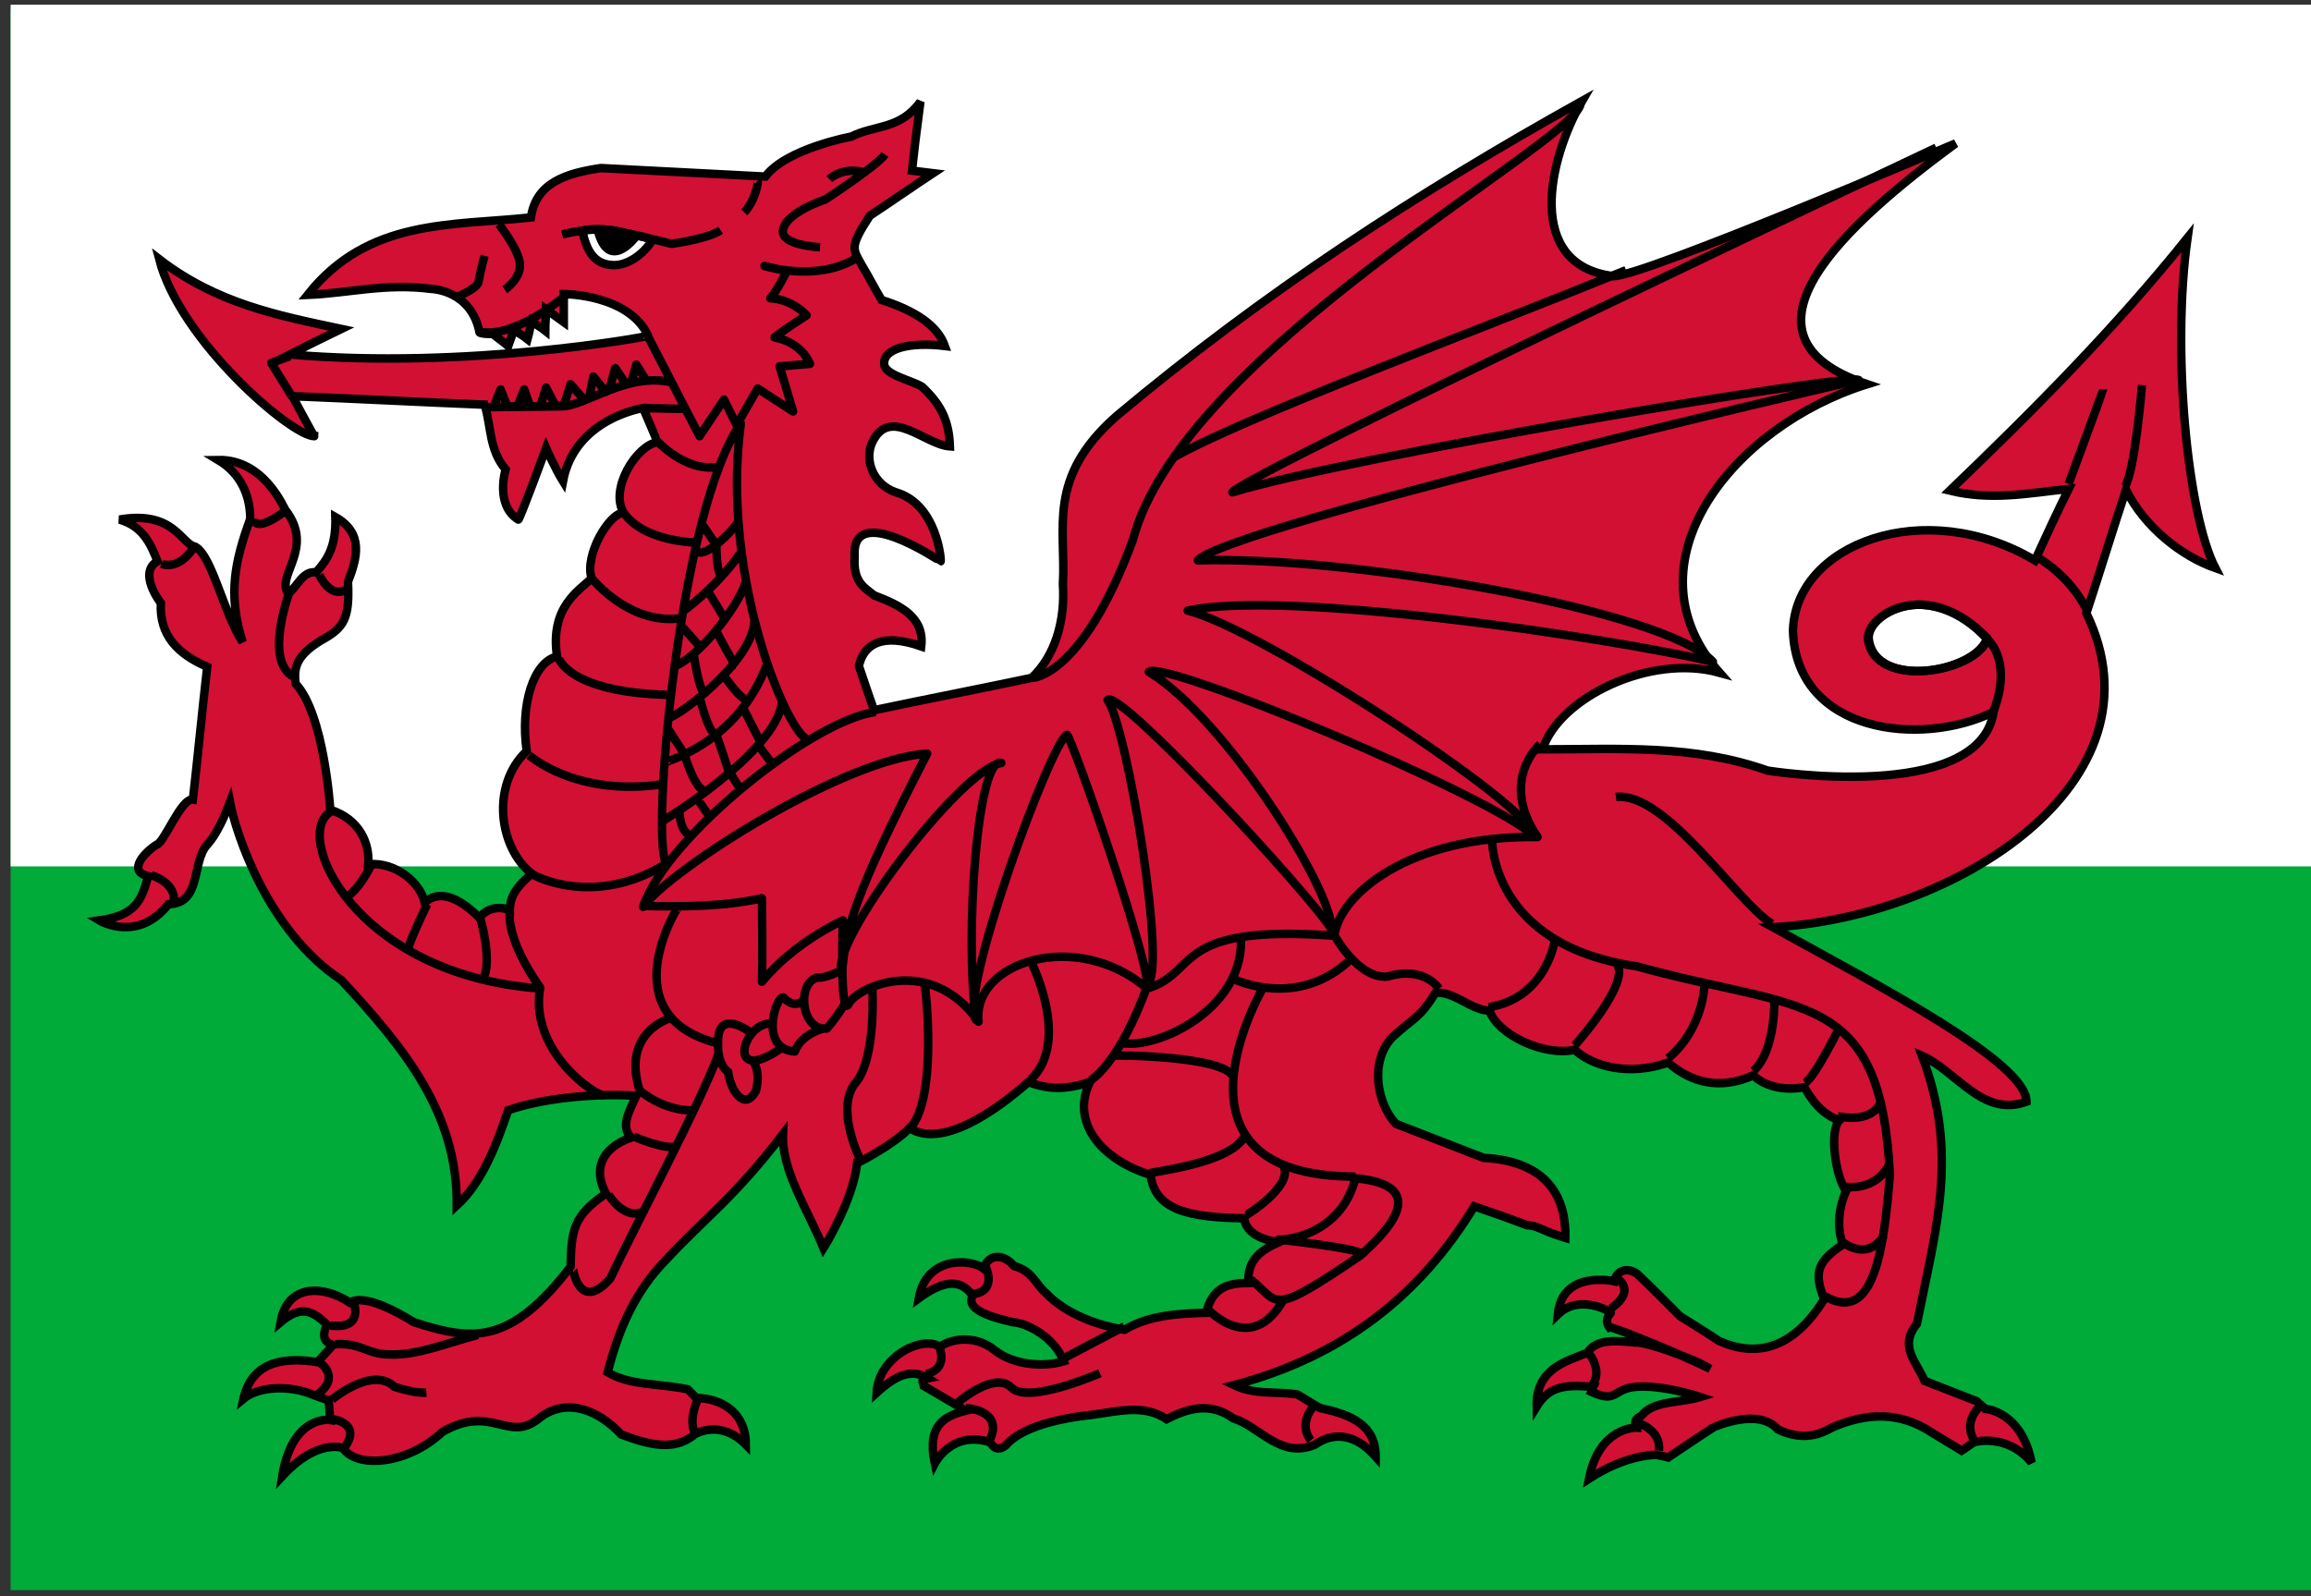 <?xml version="1.0" encoding="utf-8"?>
<!-- Generator: Adobe Illustrator 22.0.1, SVG Export Plug-In . SVG Version: 6.00 Build 0)  -->
<svg version="1.1" id="Lager_1" xmlns="http://www.w3.org/2000/svg" xmlns:xlink="http://www.w3.org/1999/xlink" x="0px" y="0px"
	 viewBox="0 0 196 135.4" style="enable-background:new 0 0 196 135.4;" xml:space="preserve">
<rect x="0" y="0" width="196" height="135.4" fill="#333333" stroke="none"/>
<style type="text/css">
	.st0{fill:#00AB39;}
	.st1{fill:#FFFFFF;}
	.st2{fill:#D21034;stroke:#000000;}
	.st3{fill:none;stroke:#000000;stroke-linejoin:round;}
	.st4{stroke:#000000;stroke-linejoin:round;}
</style>
<g>
	<rect x="0.9" y="0.8" class="st0" width="195.3" height="134.1"/>
	<rect x="0.9" y="0.4" class="st1" width="195.3" height="73.1"/>
	<g id="g7" transform="matrix(0.715,0,0,0.722,-36.91,79.6)">
		<path id="path9" class="st2" d="M239.3-98.4C239.3-98.4,239.3-98.4,239.3-98.4C239.3-98.4,239.3-98.4,239.3-98.4L239.3-98.4z
			 M239.3-98.4c-19.9,11-37.7,22.5-55.2,37c-8.4,7.3-6,13.2-6.4,19.8c0.3,4.4-1,8.5-3.7,11c-6.2,1.3-12.5,2.5-18.7,3.8
			c-0.6-1.7-1.2-3.4-1.8-5.2c0.6-2.6,2.8-3.9,7.4-2.3c0.4-3.4-2.4-4.8-5.6-6c-1.1-0.9-2.5-1.5-2.3-4.5c-0.5-6.7,10.1,0.5,10.2,0.5
			c0.1,0-0.4-6.7-5.3-8.1c-2.7-0.9-3.8-3.8-2.8-5.9c2.1-4.3,6.2,0.3,9.2,0.5c-0.1-2.8-0.9-4.8-3.3-7c-1.3-0.8-4.5-1.4-4.5-2.7
			c-0.1-1.8,3-2.6,7.2-2.1c-0.9-2.5-3.7-4.2-7.5-5.4c-0.8-1.3-1.5-2.7-2.3-4c-1.1-2-1.6-2.1,0.9-5.9c2.3-1.5,5.2-3.5,7.5-5
			c-0.8-0.1-1.7-0.2-2.5-0.3c0.3-2.7,0.4-3.6,1-8.1c-2.4,3.3-5.4,2.7-8.2,4.1c0,0-7.7,1.4-10.2,4.7c-0.1,0-19.5-1-19.5-1
			c-4.1,0.6-7.7,1.7-8.3,5.8c-9.4,1-19.3,0.1-26.5,9.1c4.9-0.2,9.2-1.4,14.7-0.7c0,0,4.7,0.1,5.7,5.1c0.1,0.2,1.6,0.2,1.6,0.2
			c0.6,0.5,1.2,0.9,1.8,1.4c0.2-0.6,0.5-1.3,0.7-1.9c0.5,0.4,1.1,0.7,1.6,1.1c0.2-0.7,0.3-1.4,0.5-2.1c0.5,0.4,1.1,0.7,1.6,1.1
			c0-0.8,0.1-1.7,0.1-2.5c0.7,0.5,1.4,1,2.1,1.5v-3.3c0,0,7.7,0,10,4.9c0.1,0.1-21.6,4-42.5,2.2c2-1,4-2,6.1-3
			c-7.6-1.6-14.8-3-21.6-8.2c2.5,9.6,15.7,20.8,18.4,20.8c0,0.1-2.6-4.7-2.6-4.7c7.6,0.3,15.2,0.7,22.8,1c0.8,2.5,0.5,5.3,2.5,7.6
			c0,0-1.3,4.2,1.5,5.9c0.1,0.2,3.3-8.4,3.3-8.4s1,2.3,2,3.9c1.4-7.4,9.5-8.6,9.5-8.6s1.7,3.9,1.7,4c-2.5,0.4-5.7,5.5-4,8.3
			c-1.7,0-4.7,5-3.8,7.7c-1.4,1.4-5,3.3-4.1,9.2c-2.8,0.6-4.4,5.7-3.6,11.1c-4.3,4-3.3,11.4,0.6,14.4c-1.6,1.4-2.6,2.5-2.6,4.3
			c-1.5-0.6-2.9-0.1-3.6,0.9c-1.9-1.9-4.5-3.6-6.5-1.8c-0.5-2.3-3.4-4.8-6.7-4.5c0.2-2.4-1-5.3-4.5-6.4c0,0-0.7-11.2-4.1-14.8
			c-0.3-2,0.2-3.4,3-5.1c2.8-1.5,3.4-2.6,3.2-6.9c1.1-2.8,1.9-5.7-1.5-7.6c0.1,3.4-0.9,5-2.3,6.5c-1.6-0.2-2.2,1.7-3.3,2.5
			c-1.5-2.1,3.2-5.3-0.3-9.8c-0.2-0.2-2.5-6-8-5.9c2.7,1.6,3.8,4.2,3.8,6.9c-1.8,5-2.7,8.8-0.9,14.5c-2.3-3.5-3.6-10.1-5.6-11.2
			c-1.7-0.3-2.5-4.3-9-3.2c2.8,0.8,3.7,2.9,4.5,4.9c-1.7,0.9-0.9,3.2,0.4,4.9c-0.2,3.8,2,6,5.5,7.5c-0.6,5.2-1.1,10.4-1.7,15.6
			c-1.4-0.2-3.4,5.1-4.3,5.3c-1.3,0.8-3.6,3.1-1,3.7c-0.8,2.9-1.5,4.6-5.8,5.2c0,0,4.5,2.7,8.2-1.9c4-0.1,2.7-4.9,4.6-7
			c0-0.1,1.1-0.8,2.7-5c0.7,3.7,4.5,15.2,13.2,20.9c7.6,8.1,13.8,15.7,13.7,26.5c3-2.7,4.7-7.1,6.1-11.2c4.1-1.4,10-2,15.2-1.7
			c-0.9,1.9-1.9,3.7-0.6,4.9c-3.7,1.3-4.5,3.9-3,6.6c-3.9,2.6-4.1,4.3-4.2,8.6c-7.1,9.1-11.5,8.8-18.6,6.5c-2.3-1.4-5.9-3.3-7.6-2.3
			c-3-2-7.4-2.3-8.2,2.3c2.3-1.9,3.7-1.5,5.5,0.3c-0.4,0.9-0.7,1.9,0.7,2.4c-0.6,0.7-1.2,1.3-1.8,2c-3.3-0.5-7.7-0.5-8.8,4.3
			c1.7-1.4,5.4-1.7,8.4-0.4c0.6,0.2,1.1,0.4,1.7,0.6c0.1,0.8,0.1,1.5,0.2,2.3c0,0-4.5-0.7-5.7,6.6c4.2-4.5,7.2-3.3,7.2-3.3
			c1.6,2.4,7.6,2,11.8-1.9c6-3.4,7.8,1.5,11.6-1.7c3.2-2.4,7-0.8,9.6,2c3,1.1,6.2,2.1,8.7,0c0,0,3-1.9,6.1,1.2
			c0-3.5-2.5-5.4-5.9-5.5l-1-1c-3.2-0.7-6.8-0.4-9.5-2c1.3-5,3.2-9.5,7-13.3c4.6-4.9,8-7.2,13.8-14.7c-0.2,4.3,3,9,4.8,13.4
			c0,0,3.5-5.5,4-10c0.1,0,4.4-2.2,6.2-4.1c3.8,2.4,10.1-1.9,14.1-5.4c2.5,0.9,4.4,0.9,7.3,0c-2.3,4.7,1.3,9.1,7.2,10.9
			c0.5,4.2,4.7,5,11.1,5.1c0.3,2.5,4.1,2.8,4.1,2.8c-2.4,1.1-3.7,2.2-3.6,4.8c-2.5,0-4.3,0.6-5,3.5c-3.4,0.1-6.8,0.3-9.7,2
			c-3.1-0.5-6.9-1.8-9.3-4.3c-1.3-1.1-1.6-2.6-3.8-3.2c-1.4-1.6-3.1-1.3-3.6,0.3c-1.4-1.1-6.8-1.6-7.7,3.5c2.5-1.8,4.8-2.6,6.4-0.3
			c-0.9,1.6,2.1,2.5,4.7,3.1c1.8,0.1,5,1.8,6.1,4.6c-2.3,0.7-5.9,0.5-8.2-1.3c-2.1-1.7-4.9-1.5-6.5-0.4c-2.1-1.4-7.3,1.2-7.5,5.4
			c2.2-2,4.1-2.9,6.1-1.7c-1,0.2-0.6,0.3-0.5,0.9c1.7,1,3.3,1.9,5,2.9c-2.4,0.6-4.7,1.6-3.7,6.2c0,0,2-3.9,6.5-2.5
			c0.1-0.1,0.6,1.4,1.9,0.4c1.9-2.2,6.4-3.2,10.2-3.6c3.1-0.4,6.2-1.3,8.9,0.5c2.4-1.2,5.1-2.1,7.9-0.1c3.2,1,5.6,4.8,9.7,3.1
			c2-1.4,4.6-1.5,7.2,1.4c0-3.6-2.7-4.9-6.6-5.7c-0.9-0.5-1.8-1.1-2.7-1.6c-2.5-0.4-5,0.1-7.5-1.1c13-3.4,22.1-10.6,28.5-21
			c2.1,0.7,4.1,1.4,6.2,2.2c1.5,0.1,1.6,0.6,4.6,1.5c0.1-4.4-1.8-9-9.7-9.4l-10.4-4c-2.2-2.3-3.2-7.3-0.4-10.2
			c2.8-2.5,3.2-2.2,5.1-5.2c2.2-0.2,4.3,2.1,6.4,2.1c1,2.9,6.6,5.4,10.1,4.6c2.2,2,6.5,3.1,11.1,1.5c2.6,2.3,6.1,3.3,10.1,1.5
			c1.1,1.1,3.3,1.9,6,1.4c0.2,0,1.3,2.9,4.2,3.9c-1.2,1.2-0.5,6.5,0.8,8.3c-0.9,2-1.1,4.2-0.4,6.3c-2.9,1.9-3.5,3.2-2.2,6.4
			c-3.8,6.1-8.3,6.8-12.5,4.9c-1.5-1-3-1.9-4.6-2.9c-1.6-1.6-3.2-3.2-4.9-4.8c-0.8-0.8-2.5-1-2.9,0.7c0,0-6.2-1.4-6.7,3.9
			c2.6-2.5,6.3-0.3,6.3-0.2c0,0.1-0.9,0.7-0.2,1.7c0.2-0.1,4.6,1.6,8.5,3.3c2.1,0.8,2.6,1.1,3.5,1.6c-1-0.5-2.2-1-3.5-1.6
			c-2.4-0.9-4.7-1.6-5.4-1.5c-2.2-0.2-4.6-0.5-5.7,1.2c-2.4,1-6.1,1.8-6,6.3c1.6-2.6,3.8-2.5,6.7-2.3c-0.1,0.2-0.1,0.4-0.2,0.6
			c3.1,1.4,2.5-0.4,5.3-0.6c2.4-0.2,5.8,0.6,7.6,1.2c-2.3,0.7-5.3,0.4-6.8,2c-0.3,0.5-1.2,0.3-0.8,1.6c0,0-4.4-0.1-5.6,6
			c4.5-2.9,7.9-2.8,8-2.8c0.1,0,1.4,0.3,1.4,0.3s5.4-3.6,5.5-3.6c0.1,0,5.2-2.3,7.5,0.3c2.1,1,4.2,1.1,6.4-0.2
			c4.2-1.8,8.1-1.9,11.9,0.6l3.5,2.1c0.5-0.3,1-0.7,1.5-1c0,0,3.9-1.1,6.8,2.4c-1.2-6.1-5.5-6.3-5.5-6.3c-0.3-0.3-0.7-0.6-1-0.9
			c-2.1-0.8-4.1-1.6-6.2-2.4c-0.9-2.2-3.1-4-0.9-6.7c2.3-11.4,5-20,0.6-31.5c4.1,1.8,7.2,7.3,12.4,5.4c0-4.6-17.1-13.4-30.1-20.5
			c21.4-1.1,47-16.9,37.2-36.9c1.6-4.8,3.1-9.7,4.7-14.5c2.2,4.4,6.6,7.8,10.6,9.2c-3.3-6.3-5.2-25.5-3.3-38.8
			c-8.6,10.6-18.1,20.1-28.2,29.7c5,1.2,9.3,0.3,14.1-0.2c-1.4,2.8-2.7,5.6-4,8.4c-13.1-7.7-28.5-1.9-28.7,8.3
			c0.4,12,15.2,13.7,23.8,9.5c-1.7,10.9-26.8,6.9-26.8,6.9c-8.9-3.1-17.4-2.5-26.7-2.5c1.9-6,12.7-11.3,21-9
			c-11.5-12.9,1.6-29,17.5-33.9c-17.3-5.7-2.4-18.9,10.5-28.3c0,0-37.2,15.7-40.6,15.6C232.4-79.1,235.3-91.6,239.3-98.4L239.3-98.4
			z M122.5-83.3c0.9,0,1.9,0.1,2.7,0.3c1.7,0.4,3.7,0.6,3.7,1.1c-0.8,1.3-2.7,2.9-4.6,2.8c-1.9-0.1-3-1.2-3.6-4
			C121-83.3,121.7-83.3,122.5-83.3z M279.1-39.2c2.4,0,5.4,1,8.2,4c-1.4,4-13.3,6-14.1,0.1C273-36.8,275.6-39.1,279.1-39.2
			L279.1-39.2z"/>
		<path id="path11" class="st3" d="M134.8-48.8l1.8,2.6 M136.6-46.1c0,0,0,3.5,0.7,3.6 M135.7-40.6c0.1,0.1,1.9,3.1,1.9,3.1
			 M132.4-36.7c0.1,0,2.3,2.5,2.3,2.5 M136.6-36.1c0,0.1,2.1,4,2.3,4 M133.9-33.4c0,0,0.7,4.8,1.4,4.6 M130.8-24.7l2.1,3.2
			 M134.7-28c0,0,1.1,4.5,2.1,4.1 M137.6-30.7c0.1,0.1,2.1,3,2.7,2.6 M139.8-27l2,3.9 M136.6-23.9c0.1,0.2,1.6,4.7,1.6,4.7
			 M132.8-21.6c0,0,1.5,5,2.8,4.2 M132.2-14.9c0,0,0.1,2.6,1.4,2.8 M134.5-16.2c0,0.1,1.3,1.9,1.3,1.9 M138.3-19.3l1.1,1.7
			 M141.7-22.5l1.6,2.1 M134.1-46.1c0.1,2.2,3.6-0.8,5-2.7 M132.6-38.4c0,0,3.9-2.7,6.8-6.8 M131.4-31.9c2.7-0.7,7.7-6.8,8.7-10
			 M130.8-25.9c0.7,0.3,10-6.4,10.3-11.3 M130.6-20.7c0-0.1,8.5-2.2,12-11.5 M130.1-13.7c0,0,13.6-8.1,14.3-14.1 M236.1,0
			c0,0-0.9,7-7.9,8.1 M238.4,12.6c0.1-0.1,6.7-7.4,5-9.6 M253.8,5.5c0,0-0.1,5.1-4.3,8.6 M262.1,7c0,0,0.2,6.2-2.5,8.6 M269.7,10.7
			c0,0-2.9,5.8-4,6.3 M269.6,20.9c0,0,3.9,1,5.1-1.6 M270.6,29.2c0,0,3.6,0.6,5.2-2.8 M270.2,35.7c0,0,2.9,2.4,4.9-0.8 M228.6-11.7
			c0,0-0.3,12.5,17.2,15c19.6,5.4,28.9,2.5,30,24.5c-0.7,8.4-1.8,17.8-7.8,14.2 M210-0.2c0,0,2.8,5,6.2,4.7c4.4-1.3,6.1,1.4,6.1,1.4
			 M198,4.8c0,0,7.4,3.6,13.7-2.2 M198.8-0.4c0.7,8.6-9.9,13.5-14.1,12.7 M199.3,32.6c0.1,0,5.7-3.4,4.6-5.8 M188.1,27.6
			c0.2-0.2,9.5-1.1,11.2-4.4 M183.7,13.8c0-0.1,13.3,0,14.2,2.5 M201.4,5.9c0,0-13,22.1,11,22.1 M187.7,5.6c0,0-2.8,8.3-6.7,11.1
			 M173.9,2.7c0,0,4.8,9.3,0,13.9 M161.3,5.4c0.1,0.2,1.6,13.2-1.7,16.9 M155.1,5.8c0,0,0.5,8.3-2,11.2c-2.5,3,0.6,9.1,0.6,9.1
			 M123.8,30.1c0,0,1.8,3.1,4.2,2 M126.8,23.3c0,0,3.9,1.7,5.2,1.1 M131.1,9.4c0,0-5.8,1.6-3.6,8.5c3.4,2.7,6.6,2.3,6.6,2.3
			 M119.6,38.7c-0.1,0,0.7,5.4,4.4,1.3c2.6-5.5,10.9-21,12.8-26.3 M140.7,11.1c0,0-4-3.1-3.9,1.2c-0.1,2.7,1.2,3.4,1.2,3.4
			c0.2,2,1.9,4.8,3.3,2.2c0.6-2.5-0.4-3.5-0.4-3.5 M143.2,10c-3.6-0.2-5.6,7.7,1.4,2.7 M147,7.2c0,0-0.9,1.2-2.3-0.1
			c-0.7-1.3-3.4,5.9,1.2,6.2c0.8-2.1,3.4-2.7,3.4-2.7 M151.4,3.8c0,0-2.1,1-2.8,0.8c-2.5,0.6-2,6.3,1.1,6c1.1-1.2,2.2-3,2.2-3
			 M132.1-3.7c-0.1,0-8.1,12.7,4.5,16 M234.3-22.8c0,0-4.9,4.2-0.3,10.9c-15.3-0.2-23.5,6.8-24.1,11.6C190.5-1.7,194,4,187.7,5.9
			c-8.4-7.1-20.8-3.1-20,3.9c-5.7-8-14.4-4.1-15.4-2.1c-1.1,2-0.7-9.8-0.7-9.8s-5.7,2.5-9.6,7.2c0.1-3.1,0-8.2,0-9.8
			c-4.7,1-9.3,1-14.2,0.9 M115-7.4c0,0,7.1,3.9,15.7-1.4 M114.4-21.5c0,0,5.5,4.9,15.8,3.4 M117.9-32.9c0,0,1.2,4,13,4.3
			 M121.9-42.2c0,0,4.4,5.4,10.4,4.6 M125.7-49.9c0,0,1.7,3,8.3,3.4 M129.5-58.5c0,0,3.4,3.8,7.4,3.1 M150-89.2c0,0,1.5-1.5,4.1-0.8
			 M148.9-81.2c0,0-4.7-0.2-4.4-2c0.3-2.1,5-3.6,5-3.6s6.2-4,7.1-5.3 M128.6-70.5l6,11.5l2.9-4.3l1.5,3l2.5-4.3l4.2,2.7l-1.6-5.3
			l3.6-0.3c0,0-0.9-2.5-4.2-3.1c0.8-0.7,3.8-2.6,3.8-2.6s-1.7-1.9-4.3-2c0.8-0.9,2-3.2,1.9-3.2c-0.1,0-2.6-0.6-2.6-0.6
			s6,1.9,10.7-0.8 M141.5-89c0.1,0.1-0.3,2.4-1.6,3.7 M118.3-82.7c0,0,3.7-1,6.5-0.4c2.8,0.6,6.5,1.5,6.5,1.5s4.4-0.6,5.8-1.6
			 M109.1-80.2c0,0-0.5,1.8-0.7,3c0,0.8-2.7,1.9-2.7,1.9 M110.8-83.9c0,0,2.4,3,2.5,4.7c0.1,1.7-1.8,3-1.8,3 M86.3-63.6l-2.5-4
			l2.2-0.8 M130.7-8.7c-2-2.5,1.5-41.6,8.8-51.8c-2.5,18.4,5.9,37.2,8,37.1 M108.5-71.3c0,0,3.3,1.3,10.2-4.2 M128-62.3l4.9,0.1
			 M281.3-92.9c0,0-82.3,38.5-83.5,40.5c13.9-4.2,72.9-14,74.3-13.2c-3.5,0.8-75,17.3-78.4,21.2c17.9-0.6,55.3,5.8,61.1,11.9
			c-12.7-2.9-50.7-8.5-62.3-6c8.5,2,41.1,23.1,41.1,26.5c-4.9-4.7-44.1-20.9-45.7-19.3c9,5.4,21.7,25.4,21.7,30.3
			c-2.6-4.2-25.3-28.5-26.6-27c2.4,3.4,7.1,32.1,4.7,33.4c0-3.5-8.8-28.6-9.5-29.3c-1.8,0.5-13,30.7-10.8,33.5
			c-1.4-10.1,0.2-31.1,3-30.2c-4.9,0.7-20.6,21.4-18.9,24.6c0.5-5.2,1.2-8.6,10.1-25.7c-9.8,0.6-30.2,13.4-33.7,18
			c2.8-8.2,20-21.9,27.6-22.9 M191-56.6c8.7-4.8,35.6-14.7,53.5-21.9 M174.1-30.6c0,0,5.9-0.1,11.9-16.2c5.8-22,52.2-46.6,53.1-51.2
			 M95.6-8.5c0,0-1.4,2.9-3.1,3.8 M102.3-4c0,0-1.8,3.6-2.3,5.3 M108.6-2.3c0,0,1.5,4.9,0.3,7.2 M90.9-14.9
			c-4.7,2.6,2.7,19.2,24.8,20.8 M112.1-3.1c0,0-0.6,3,3.6,8.9c-1.2,6.6,5,11.8,7.5,12.7 M110.3-62.7c0-0.1,0.7-1.8,0.7-1.8l0.8,2
			l1.2,0l0.8-2l0.7,2h1.2l0.7-2.2l1.1,2.1l1,0l0.8-2.5l1.6,1.8l0.6-0.2l0.5-2.5l1.5,1.8l0.4-0.3l0.7-2.5l1.3,1.9l0.6-0.2l0.6-2.1
			l1.2,1.9 M109-62.4l9.2-0.1c2.9,0,7.8-4.1,13.2-2.8 M89.5-42.7c0,0,1.5,3.3,3.6,1.4 M85.9-40.5c0,0-3,8,0.6,9.8 M81.7-49.3
			c0,0,0,1.9,3.9-1 M69.6-7.4c0,0,3.1,0.9,2.6,3.3 M70.8-44c0,0,1.9,0.9,3.8-1.9 M91.4,47.7c3.1-0.2,3.7,1.2,6.5,1.2
			c3.2,0.1,6.3-1.2,10.4-2.3 M134.5,54c-0.1,0-1.4,2.9-0.3,4.3 M91,54.2c0,0,4.8-4,7.4-1.5c2.5,0.8,3.8,0.7,3.8,0.7 M93.6,42.9
			c0,0,1.2,3.1-2.8,2.6 M89.6,49.9c0,0,2.5,1.6-0.3,3.7 M91.1,56.5c0,0,3.5,0.5,1.4,3.3 M203.3,35.4c0,0,9.4,1,9.9,1.7
			c1.1-1.1,9.5-8-0.8-8.9C210.6,35.2,203.5,35.5,203.3,35.4L203.3,35.4z M200,40.1c3.5,2.8,2.1,4.5,13.1-2.9 M194.9,43.6
			c0,0,5.2,5.6,9-1.2 M185,45.6l-7.1,3.7 M165.3,54.5c0,0,4.3-3.7,6.3-1.7c2,2,10.5-1.7,10.5-1.7 M168.5,38.5c0,0,1.5,2.9-1.4,3.3
			 M162.9,47.7c0,0,1.5,2.8-1.4,3.5 M166.2,55.2c0,0,4.4,0.2,2.9,3.6 M207.8,54.6c0,0-2.4,2.1-0.7,4.4 M243.2,39.8
			c0,0,2.8,1.4-0.5,3.7 M239.8,48.4c0,0,2.1,2.2,0.7,4.1 M245.8,56.9c0,0,2.9,0.8,2.6,3.3 M286.8,54.7c0,0-2.4,1.8-1.1,4.1
			 M243.3-16.6c5.9-0.7,14.3,12.3,18.5,14.9 M287.5-35c0,0,3,2.6,0.4,8.8 M293-45c0.8,0.6,4,2.3,6.1,6.3 M301.1-64.5
			c0,0.1-4.1,11.1-4.1,11.1 M305.7-65c0,0-0.8,9.9-2,11.9 M287.4-35.2c-1.4,4-13.3,6-14.1,0.1C272.9-38,280.3-42.6,287.4-35.2z"/>
		<path id="path13" class="st4" d="M122.5-83.3l4.6,0.8C127-82.4,123.8-78.1,122.5-83.3z"/>
	</g>
</g>
</svg>
